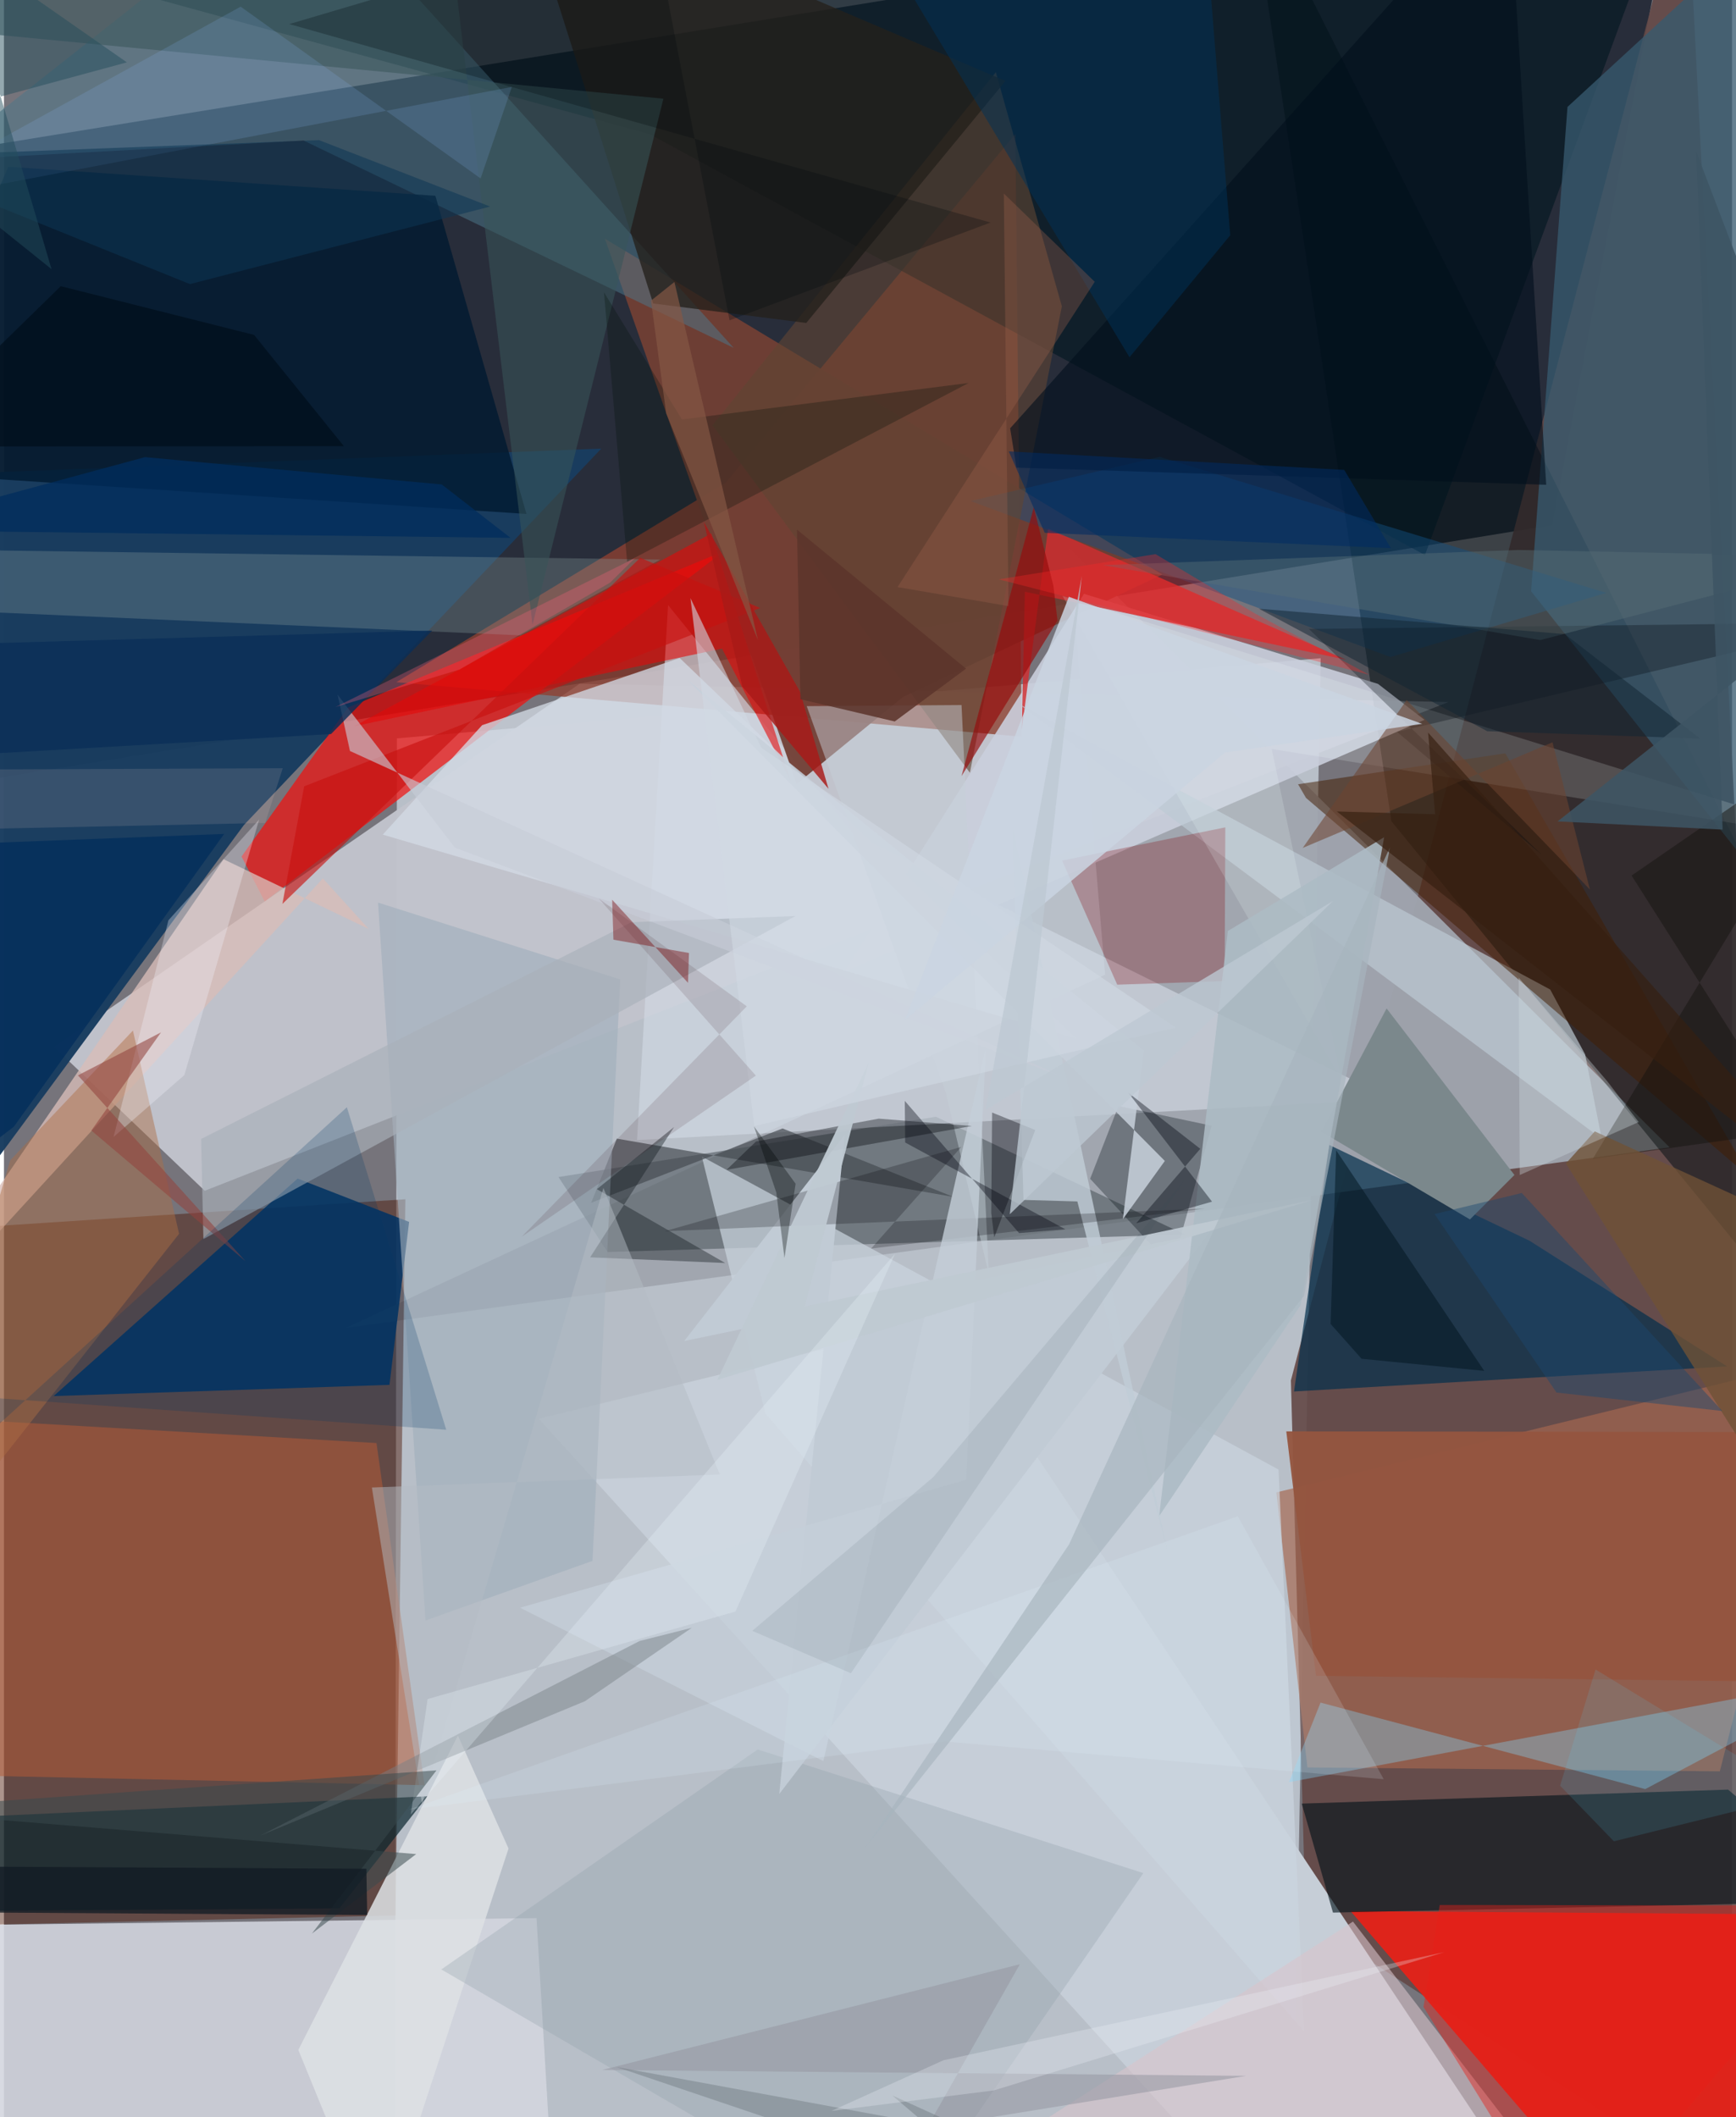 <svg xmlns="http://www.w3.org/2000/svg" width="228" height="278" viewBox="0 0 836 1024"><path fill="#76747b" d="M0 0h836v1024H0z"/><path fill="#c5ced7" fill-opacity=".831" d="M189.169 1086l.931-728.88 446.891-38.767-13.096 715.476z"/><path fill="#151d2a" fill-opacity=".808" d="M809.134-62L-54.952 78.109-62 385.915l810.974-131.93z"/><path fill="#634947" fill-opacity=".91" d="M629.695 928.223L872.893 1086 814.006-62 622.588 667.66z"/><path fill="#d3d5de" fill-opacity=".886" d="M265.112 1053.599l-7.47-125.879-293.595 3.585L-8.403 1086z"/><path fill="#9fa5ae" fill-opacity=".953" d="M165.59 642.189l640.198-87.257-290.581-289.81 17.505 206.306z"/><path fill="#c1c3cc" fill-opacity=".98" d="M97.143 575.933l-72.87-69.544L278.512 330.7l420.28 8.85z"/><path fill="#4a1606" fill-opacity=".459" d="M189.45 926.447l4.738-346.412L-62 596.792l30.063 334.682z"/><path fill="#8e4132" fill-opacity=".792" d="M492.355 356.303L489.299 64.79 349.201 233.42l-159.376 96.523z"/><path fill="#e2231a" fill-opacity=".969" d="M897.632 926.134l-246.19-1.809L790.256 1086l81.512-68.807z"/><path fill="#193d60" fill-opacity=".973" d="M-62 230.64l350.965-13.668-172.9 182.088-177.349 240.036z"/><path fill="#000e12" fill-opacity=".494" d="M671.201 397.19L601.813-62 898 526.925l-37.608 102.138z"/><path fill="#c6ced7" fill-opacity=".992" d="M742.869 1070.044L455.59 638.18l-196.851 48.01L621.369 1086z"/><path fill="#ef1310" fill-opacity=".722" d="M166.418 342.2l182.09-75.751-222.361 169.56-11.21-21.748z"/><path fill="#00161f" fill-opacity=".588" d="M687.438 268.459L800.975-40.582-11.65-23.932 312.497 64.92z"/><path fill="#576067" fill-opacity=".647" d="M450.852 540.134l120.38 56.948-279.213 8.48-23.759-36.267z"/><path fill="#033363" fill-opacity=".875" d="M142.066 570.04L196 590.993l-9.496 78.82-162.492 5.42z"/><path fill="#d1d9e4" fill-opacity=".655" d="M306.27 551.41l365.083-19.756-261.042-128.97-89.034-110.038z"/><path fill="#022e4c" fill-opacity=".694" d="M738.063 600.13l-96.91-46.349-17.05 119.225 209.505-12.122z"/><path fill="#a66750" fill-opacity=".671" d="M630.566 854.856l-15.01-133.03 265.264-64.96-50.734 199.865z"/><path fill="#031319" fill-opacity=".616" d="M627.832 872.341l206.243-6.768L898 919.59l-255.066 5.465z"/><path fill="#723f34" fill-opacity=".941" d="M383.494 379.177l51.497-42.131 125.395-59.17-269.685-162.43z"/><path fill="#375a6f" fill-opacity=".769" d="M738.788 285.97L898 486.43 879.97-62 756.394 51.718z"/><path fill="#b65c38" fill-opacity=".529" d="M180.221 697.953L-62 684.03l6.418 173.85 259.064 5.577z"/><path fill="#cacfdc" fill-opacity=".894" d="M406.81 469.78l115.675-182.552 142.243 43.548 22.487 17.387z"/><path fill="#4c768a" fill-opacity=".518" d="M144.99 67.988l208.005 100.237L145.008-62-31.782 77.56z"/><path fill="#001a30" fill-opacity=".8" d="M208.708 94.694l44.063 153.878L-62 227.9 2.114 80.658z"/><path fill="#08232c" fill-opacity=".69" d="M-11.512 924.207l173.804-1.222 42.554-54.185L-62 880.91z"/><path fill="#d12d30" fill-opacity=".808" d="M649.373 319.123L505.133 255.6l-12.742 97.444 1.5-66.85z"/><path fill="#cad5de" fill-opacity=".706" d="M368.363 683.747L629.005 982.52l-12.4-271.752-278.997-151.397z"/><path fill="#d9bdb7" fill-opacity=".784" d="M154.279 424.86L-62 660.87l168.245-245.282 70.222 33.72z"/><path fill="#e30808" fill-opacity=".584" d="M347.393 313.712l-177.977 37.54 172.757-93.214 38.413 119.697z"/><path fill="#83d8fd" fill-opacity=".353" d="M794.017 865.32l103.889-55.052-276.253 51.705 15.272-38.488z"/><path fill="#bdcad4" fill-opacity=".69" d="M490.828 340.377L748.037 478.6l16.885 31.356 8.037 40.891z"/><path fill="#dde0e4" fill-opacity=".863" d="M244.101 894.068L181.055 1086l-38.645-94.525 77.203-152.015z"/><path fill="#421d01" fill-opacity=".51" d="M726.312 364.358l-100.255 14.953 3.839 6.619 215.138 183.83z"/><path fill="#d3dae4" fill-opacity=".769" d="M326.912 318.256l-95.578 32.486-48.085 52.935 335.601 98.746z"/><path fill="#135082" fill-opacity=".463" d="M467.609 242.316l203.117 75.468 104.442-31.03-216.073-65.785z"/><path fill="#829697" fill-opacity=".337" d="M-62 293.679l311.784 13.614 67.703-36.657-376.339-5.149z"/><path fill="#604533" fill-opacity=".612" d="M511.774 148.157L479.839 34.913 342.785 205.714l124.51 168.035z"/><path fill="#7f0208" fill-opacity=".267" d="M590.863 400.161l-78.961 16.057 26.675 60.036 51.946-1.753z"/><path fill="#010a12" fill-opacity=".31" d="M584.255 544.476l-45.1-9.534-13.688 35.189 39.634 42.92z"/><path fill="#8c9ca8" fill-opacity=".294" d="M211.579 952.55l219.422 127.68 120.202-174.276-186.567-59.8z"/><path fill="#ad6d45" fill-opacity=".459" d="M62.4 498.438L2.996 561.247-62 783 84.712 596.763z"/><path fill="#454b51" fill-opacity=".686" d="M296.496 550.718l-12.424 31.033 92.589-35.962 82.543 33.08z"/><path fill="#24211b" fill-opacity=".784" d="M484.512 39.167l-96.387 117.032-74.056-9.424L247.963-62z"/><path fill="#7b888c" d="M668.882 487.743l-31.58 59.628 71.902 42.428 21.529-21.507z"/><path fill="#c1cbd5" d="M329.09 648.596l77.661-99.758-31.687 318.849 208.36-271.808z"/><path fill="#c5cfd8" fill-opacity=".482" d="M463.251 341.012l13.224 275.35-20.864-87.969-67.26-186.851z"/><path fill="#a0afbb" fill-opacity=".62" d="M203.923 783.782l80.81-28.85 13.39-281.222-117.161-37.16z"/><path fill="#f3ffff" fill-opacity=".165" d="M512.107 288.257L898 407.969 613.307 362.25l33.698 159.968z"/><path fill="#000f1b" fill-opacity=".592" d="M489.804 226.175l-3.034-19.02L727.645-62l18.45 296.467z"/><path fill="#003359" fill-opacity=".502" d="M583.957-1.278l9.288 115.056-48.742 59.003L430.312-17.187z"/><path fill="#000710" fill-opacity=".298" d="M631.318 304.207L898 301.024l-224.059 52.97 69.98 59.42z"/><path fill="#a9b1ba" fill-opacity=".663" d="M303.572 446.05L95.382 550.865l1.11 48.428 286.392-156.248z"/><path fill="#385558" fill-opacity=".557" d="M-62 11.197L211.995-62l43.711 364.204L319.022 47.74z"/><path fill="#8cbdff" fill-opacity=".161" d="M114.505 3.217l116.08 83.093 15.112-44.262L-62 100.546z"/><path fill="#adbbc4" fill-opacity=".886" d="M627.324 631.208l40.368-226.266-75.615 45.347-33.229 283z"/><path fill="#94553f" fill-opacity=".953" d="M620.354 692.303l277.646.39v121.158l-263.278-3.296z"/><path fill="#c0ccd6" fill-opacity=".816" d="M519.277 581.101l43.65 169.619-75.03-350.794 5.313 180.43z"/><path fill="#131a1f" fill-opacity=".4" d="M283.579 608.122l65.326 2.75-62.073-35.71 37.343-30.052z"/><path fill="#151310" fill-opacity=".486" d="M865.81 546.886l-78.414-123.41L898 347.235l-129.386 213.27z"/><path fill="#00020a" fill-opacity=".353" d="M479.076 598.478l19.823-51.934-20.858-8.445-.412 48.623z"/><path fill="#950b0b" fill-opacity=".663" d="M507.685 283.333l1.995 16.837-46.43 75.193L498.2 245.35z"/><path fill="#000007" fill-opacity=".22" d="M419.502 603.88l43.648-49.174-143.446 40.766 261.25-10.916z"/><path fill="#c8110f" fill-opacity=".631" d="M307.813 269.784L134.706 437.188l10.539-56.876 220.641-86.241z"/><path fill="#c4cfd9" fill-opacity=".788" d="M396.39 851.767l-146.68-74.169 215.856-61.933 9.415-209.059z"/><path fill="#d9c4cc" fill-opacity=".576" d="M433.634 1070.23l218.978-140.832L773.118 1086l23.529-26.114z"/><path fill="#f0f1fb" fill-opacity=".325" d="M87.253 520.004l36.196-123.617-43.894 48.743-26.528 104.776z"/><path fill="#587078" fill-opacity=".431" d="M732.683 266.004L898 269.346l-154.755 40.232-211.684-36.24z"/><path fill="#c6cfda" fill-opacity=".863" d="M551.507 508.135l-10.216 81.521 20.314-28.149-230.914-232.631z"/><path fill="#00040a" fill-opacity=".357" d="M423.176 541.048l-59.352 11.048-14.268 13.717 118.705-21.215z"/><path fill="#a91a17" fill-opacity=".824" d="M357.205 332.065l41.687 49.454-13.787-47.021-46.521-82.06z"/><path fill="#b4bcc5" fill-opacity=".49" d="M346.308 713.16l-168.319 6.298 24.284 152.984 87.73-297.864z"/><path fill="#bfc9d2" fill-opacity=".953" d="M418.396 513.847l-73.31 153.559 288.026-87.043-245.711 51.51z"/><path fill="#c7ccd8" fill-opacity=".608" d="M218.116 409.964l294.704 111.18-345.432-157.918-6.004-27.265z"/><path fill="#9698a1" fill-opacity=".557" d="M446.513 1029.077l154.422-25.058-311.57-2.85 202.122-51.15z"/><path fill="#011009" fill-opacity=".275" d="M290.286 141.413l37.717 61.459 138.684-17.646-165.234 86.462z"/><path fill="#f5cfc3" fill-opacity=".133" d="M-7.7 400.86l134.075-2.829 8.487-26.46-196.862.81z"/><path fill="#e82017" fill-opacity=".435" d="M898 921.68l-203.42-.32-7.848 49.324L758.041 1086z"/><path fill="#0c3653" fill-opacity=".529" d="M89.966 137.415l145.238-37.512-82.802-32.134L-62 75.951z"/><path fill="#92433e" fill-opacity=".569" d="M75.97 499.33l-33.705 47.455 74.56 63.198-81.032-89.87z"/><path fill="#9a624d" fill-opacity=".345" d="M527.69 136.29l-95.399 147.659 53.665 9.213-2.247-199.554z"/><path fill="#030a13" fill-opacity=".396" d="M578.75 555.645l-34.74-27.048 40.42 52.6-36.68 10.46z"/><path fill="#778186" fill-opacity=".463" d="M307.545 793.678l-183.33 94.04 156.799-64.879 51.754-35.53z"/><path fill="#00151f" fill-opacity=".506" d="M644.472 556.36l71.655 106.693-59.346-5.855-14.975-16.842z"/><path fill="#5c352b" fill-opacity=".863" d="M383.651 256.139l1.655 82.048 45.628 10.765 34.502-25.555z"/><path fill="#e2f6ff" fill-opacity=".161" d="M596.895 733.366L195.788 875.27l259.52-32.958 212.19 18.238z"/><path fill="#d0d9e3" fill-opacity=".58" d="M566.946 497.057L362.99 544.604l-30.874-255.327 34.304 72.433z"/><path fill="#6d4430" fill-opacity=".553" d="M628.297 410.12l50.308-71.55 88.635 91.651-18.086-71.19z"/><path fill="#330a16" fill-opacity=".125" d="M287.794 434.608l71.565 52.124-108.903 111.445 113.298-77.94z"/><path fill="#6f5236" fill-opacity=".784" d="M868.977 592.65L898 789.583 755.626 562.72l13.973-15.496z"/><path fill="#05305c" fill-opacity=".871" d="M-62 409.804l168.52-6.462L4.751 545.007l-57.85 43.949z"/><path fill="#a7b4bd" fill-opacity=".659" d="M515.255 746.982l155.29-337.235-41.6 217.033-212.406 267.1z"/><path fill="#003765" fill-opacity=".22" d="M-57.956 672.416l271.915 19.109L165.9 535.543-62 743.133z"/><path fill="#fb2827" fill-opacity=".318" d="M660.437 326.351l-179.142-46.144 75.8-12.195 47.96 28.617z"/><path fill="#d0dde3" fill-opacity=".341" d="M732.798 472.84l42.863 50.17 15.197 19.683-57.558 25.62z"/><path fill="#00050f" fill-opacity=".369" d="M435.988 552.597l77.477 41.961-22.379 1.843-55.295-63.953z"/><path fill="#770104" fill-opacity=".4" d="M331.387 460.931l-36.54-6.436-.619-19.336 36.696 40.204z"/><path fill="#000e1b" fill-opacity=".69" d="M121.001 161.975l43.429 53.797-216.303.202 79.349-77.559z"/><path fill="#002b62" fill-opacity=".565" d="M503.5 257.713l-17.393-39.383 162.292 8.946 22.545 37.854z"/><path fill="#e9f1f8" fill-opacity=".298" d="M196.802 877.618l234.28-271.259-77.213 173.085-148.926 42.325z"/><path fill="#394a4d" fill-opacity=".522" d="M148.995 935.187l50.425-38.435L-62 875.294l271.24-19.035z"/><path fill="#111b23" fill-opacity=".773" d="M-62 902.55l237.33 1.315.396 22.352-189.35-1.23z"/><path fill="#845844" fill-opacity=".69" d="M320.335 199.828l-7.303-54.436 11.314-9.01 40.427 173.263z"/><path fill="#1b4870" fill-opacity=".451" d="M831.28 682.45l-80.198-8.918-58.996-86.337 42.196-10.189z"/><path fill="#cad4e1" fill-opacity=".851" d="M515.168 288.647l170.938 61.455-95.406 13.872-154.824 129.32z"/><path fill="#0a2f58" fill-opacity=".82" d="M-4.864 311.076l212.023-6.1-48.905 50.057L-62 367.697z"/><path fill="#000606" fill-opacity=".337" d="M377.586 608.424l5.385-35.89-20.138-27.745 10.813 31.98z"/><path fill="#000b0d" fill-opacity=".267" d="M313.478-40.253L138.045 11.643l339.223 95.991-126.25 47.295z"/><path fill="#112532" fill-opacity=".506" d="M717.562 353.67l102.972 3.543-65.42-50.516-148.032-12.286z"/><path fill="#3d5463" fill-opacity=".867" d="M751.602 397.29l79.847 3.956L818.674 73.3 898 281.372z"/><path fill="#677277" fill-opacity=".384" d="M469.805 1031.634l-40.032-18.123 60.837 51.854-194.326-65.645z"/><path fill="#51dfff" fill-opacity=".125" d="M752.818 863.663l26.01 26.905 90.68-22.484-99.549-60.616z"/><path fill="#002d5c" fill-opacity=".769" d="M68.224 221.097L-62 256.41l307.063 3.733-33.271-25.825z"/><path fill="#fd617d" fill-opacity=".294" d="M293.242 281.797l12.08-11.919-144.926 72.085 59.897-18.092z"/><path fill="#f0f3f8" fill-opacity=".286" d="M454.537 996.464l242.276-52.287-217.949 66.883-78.542 9.921z"/><path fill="#bdc8d3" fill-opacity=".788" d="M642.969 435.767l-168.016 101.02 46.477-258.17-34.832 308.669z"/><path fill="#361f10" fill-opacity=".659" d="M692.367 393.83l-47.598-1.35L898 590.183 688.954 354.315z"/><path fill="#394955" fill-opacity=".098" d="M449.604 714.396l-87.58 74.382 47.711 20.506 162.351-239.79z"/><path fill="#244c5b" fill-opacity=".486" d="M59.468 30.161L-60.969 62.808l83.982 67.358-46.549-157.925z"/></svg>